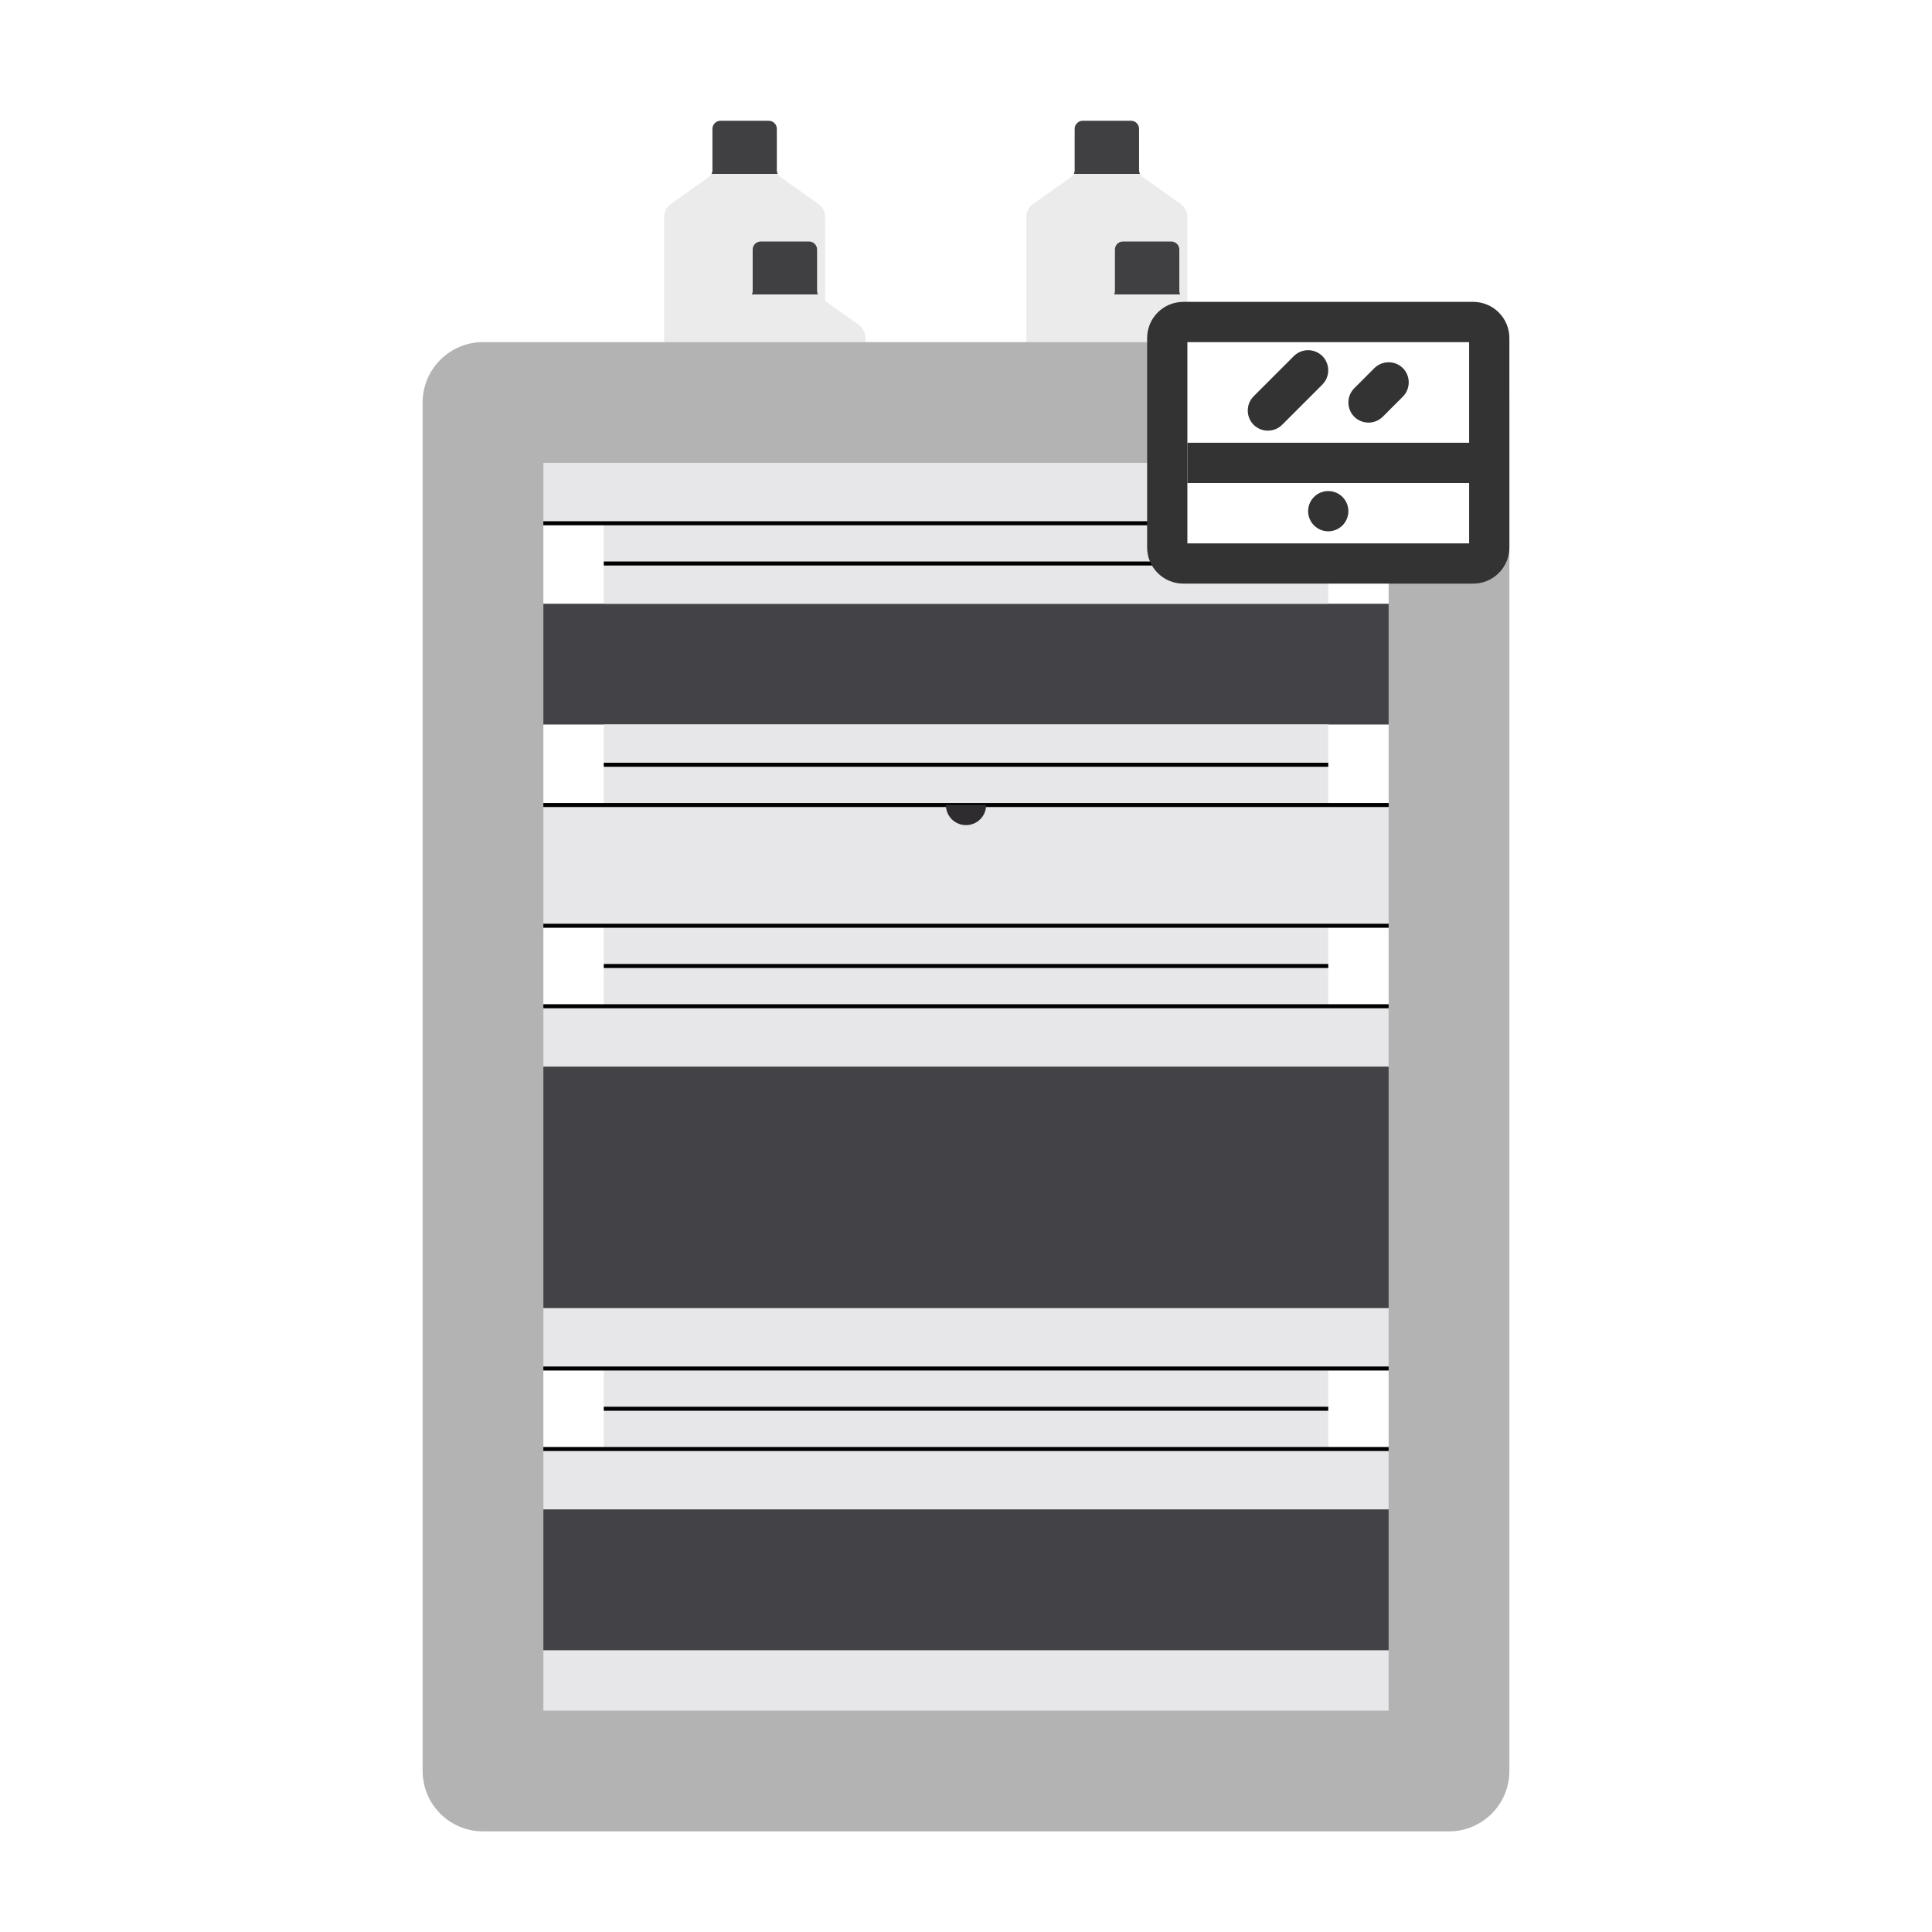 <svg width="24" height="24" viewBox="0 0 24 24" fill="none" xmlns="http://www.w3.org/2000/svg">
<g filter="url(#filter0_i_2278_843)">
<path d="M10.5 2.697V4.633C10.5 4.744 10.411 4.833 10.3 4.833H8.7C8.59 4.833 8.5 4.744 8.5 4.633V2.697C8.5 2.632 8.531 2.571 8.584 2.534L9.058 2.197C9.084 2.178 9.1 2.147 9.1 2.115V1.6C9.1 1.545 9.145 1.5 9.2 1.5H9.8C9.855 1.5 9.9 1.545 9.9 1.6V2.115C9.9 2.147 9.916 2.178 9.942 2.197L10.416 2.534C10.469 2.571 10.5 2.632 10.5 2.697Z" fill="url(#paint0_linear_2278_843)" class='xian'/>
</g>
<g filter="url(#filter1_i_2278_843)">
<path d="M15 2.697V4.633C15 4.744 14.911 4.833 14.8 4.833H13.2C13.089 4.833 13 4.744 13 4.633V2.697C13 2.632 13.031 2.571 13.084 2.534L13.558 2.197C13.584 2.178 13.6 2.147 13.6 2.115V1.6C13.6 1.545 13.645 1.5 13.7 1.5H14.3C14.355 1.5 14.4 1.545 14.4 1.6V2.115C14.4 2.147 14.416 2.178 14.442 2.197L14.916 2.534C14.969 2.571 15 2.632 15 2.697Z" fill="url(#paint1_linear_2278_843)" class='xian'/>
</g>
<g filter="url(#filter2_i_2278_843)">
<path d="M11 4.197V6.133C11 6.244 10.911 6.333 10.8 6.333H9.2C9.09 6.333 9 6.244 9 6.133V4.197C9 4.132 9.031 4.071 9.084 4.034L9.558 3.697C9.584 3.678 9.6 3.647 9.6 3.615V3.1C9.6 3.045 9.645 3 9.7 3H10.3C10.355 3 10.4 3.045 10.4 3.1V3.615C10.4 3.647 10.416 3.678 10.442 3.697L10.916 4.034C10.969 4.071 11 4.132 11 4.197Z" fill="url(#paint2_linear_2278_843)" class='xian'/>
</g>
<g filter="url(#filter3_i_2278_843)">
<path d="M15.5 4.197V6.133C15.5 6.244 15.411 6.333 15.3 6.333H13.7C13.589 6.333 13.5 6.244 13.5 6.133V4.197C13.5 4.132 13.531 4.071 13.584 4.034L14.058 3.697C14.084 3.678 14.1 3.647 14.1 3.615V3.1C14.1 3.045 14.145 3 14.2 3H14.8C14.855 3 14.9 3.045 14.9 3.1V3.615C14.9 3.647 14.916 3.678 14.942 3.697L15.416 4.034C15.469 4.071 15.5 4.132 15.5 4.197Z" fill="url(#paint3_linear_2278_843)" class='xian'/>
</g>
<path d="M6 5V21H18V5H6Z" fill="white"/>
<path d="M6 18V21H18V18H6Z" fill="#434347" class='mian'/>
<path d="M6 13V17H18V13H6Z" fill="#434347" class='mian'/>
<path d="M6 7.5V9H18V7.5H6Z" fill="#434347" class='mian'/>
<path d="M6 20.5V21.5H18V20.5H6Z" fill="#E7E7EA"/>
<path d="M6 18V18.75H18V18H6Z" fill="#E7E7EA"/>
<path d="M6 16.25V17H18V16.25H6Z" fill="#E7E7EA"/>
<path d="M6 10V11.5H18V10H6Z" fill="#E7E7EA"/>
<path d="M6 5V6.5H18V5H6Z" fill="#E7E7EA"/>
<path d="M6 12.5V13.25H18V12.5H6Z" fill="#E7E7EA"/>
<path d="M7.5 17V18H16.5V17H7.5Z" fill="#E7E7EA"/>
<path d="M7.5 11.5V12.5H16.5V11.5H7.5Z" fill="#E7E7EA"/>
<path d="M7.5 9V10H16.5V9H7.5Z" fill="#E7E7EA"/>
<path d="M7.5 6.5V7.5H16.5V6.5H7.5Z" fill="#E7E7EA"/>
<path fill-rule="evenodd" clip-rule="evenodd" d="M16.5 17.525H7.5V17.475H16.5V17.525Z" fill="black"/>
<path fill-rule="evenodd" clip-rule="evenodd" d="M16.5 12.025H7.5V11.975H16.5V12.025Z" fill="black"/>
<path fill-rule="evenodd" clip-rule="evenodd" d="M16.5 9.525H7.5V9.475H16.5V9.525Z" fill="black"/>
<path fill-rule="evenodd" clip-rule="evenodd" d="M16.5 7.025H7.5V6.975H16.5V7.025Z" fill="black"/>
<path fill-rule="evenodd" clip-rule="evenodd" d="M18 18.025H6V17.975H18V18.025Z" fill="black"/>
<path fill-rule="evenodd" clip-rule="evenodd" d="M18 17.025H6V16.975H18V17.025Z" fill="black"/>
<path fill-rule="evenodd" clip-rule="evenodd" d="M18 12.525H6V12.475H18V12.525Z" fill="black"/>
<path fill-rule="evenodd" clip-rule="evenodd" d="M18 11.525H6V11.475H18V11.525Z" fill="black"/>
<path fill-rule="evenodd" clip-rule="evenodd" d="M18 10.025H6V9.975H18V10.025Z" fill="black"/>
<path fill-rule="evenodd" clip-rule="evenodd" d="M18 6.525H6V6.475H18V6.525Z" fill="black"/>
<path fill-rule="evenodd" clip-rule="evenodd" d="M5.25 5C5.25 4.586 5.586 4.25 6 4.25H18C18.414 4.25 18.75 4.586 18.75 5V22C18.75 22.414 18.414 22.75 18 22.75H6C5.586 22.75 5.25 22.414 5.25 22V5ZM6.75 5.75V21.25H17.25V5.75H6.75Z" fill="#B3B3B3" class='xian'/>
<path d="M14.5 4.2V6.8C14.5 6.91 14.589 7 14.7 7H18.3C18.41 7 18.5 6.91 18.5 6.8V4.2C18.5 4.09 18.41 4 18.3 4H14.7C14.589 4 14.5 4.09 14.5 4.2Z" fill="white"/>
<path fill-rule="evenodd" clip-rule="evenodd" d="M14.75 4.25V6.75H18.25V4.25H14.75ZM14.25 4.2C14.25 3.951 14.451 3.75 14.7 3.75H18.3C18.549 3.75 18.75 3.951 18.75 4.2V6.8C18.75 7.049 18.549 7.25 18.3 7.25H14.7C14.451 7.25 14.25 7.049 14.25 6.8V4.2Z" fill="#333333" class='xian'/>
<path d="M16.75 6.35C16.75 6.488 16.638 6.6 16.5 6.6C16.362 6.6 16.25 6.488 16.25 6.35C16.25 6.212 16.362 6.1 16.5 6.1C16.638 6.1 16.75 6.212 16.75 6.35Z" fill="#333333" class='xian'/>
<path fill-rule="evenodd" clip-rule="evenodd" d="M18.258 6H14.75V5.5H18.258V6Z" fill="#333333" class='xian'/>
<path fill-rule="evenodd" clip-rule="evenodd" d="M16.427 4.423C16.524 4.521 16.524 4.679 16.427 4.777L15.927 5.277C15.829 5.374 15.671 5.374 15.573 5.277C15.476 5.179 15.476 5.021 15.573 4.923L16.073 4.423C16.171 4.326 16.329 4.326 16.427 4.423Z" fill="#333333" class='xian'/>
<path fill-rule="evenodd" clip-rule="evenodd" d="M17.427 4.573C17.524 4.671 17.524 4.829 17.427 4.927L17.177 5.177C17.079 5.274 16.921 5.274 16.823 5.177C16.726 5.079 16.726 4.921 16.823 4.823L17.073 4.573C17.171 4.476 17.329 4.476 17.427 4.573Z" fill="#333333" class='xian'/>
<path d="M11.75 10C11.75 10.066 11.776 10.13 11.823 10.177C11.87 10.224 11.934 10.25 12 10.25C12.066 10.25 12.13 10.224 12.177 10.177C12.224 10.13 12.25 10.066 12.25 10L12 10L11.75 10Z" fill="#2E2C2F"/>
<defs>
<filter id="filter0_i_2278_843" x="8.25" y="1.5" width="2.25" height="3.333" filterUnits="userSpaceOnUse" color-interpolation-filters="sRGB">
<feFlood flood-opacity="0" result="BackgroundImageFix"/>
<feBlend mode="normal" in="SourceGraphic" in2="BackgroundImageFix" result="shape"/>
<feColorMatrix in="SourceAlpha" type="matrix" values="0 0 0 0 0 0 0 0 0 0 0 0 0 0 0 0 0 0 127 0" result="hardAlpha"/>
<feOffset dx="-0.25"/>
<feGaussianBlur stdDeviation="0.25"/>
<feComposite in2="hardAlpha" operator="arithmetic" k2="-1" k3="1"/>
<feColorMatrix type="matrix" values="0 0 0 0 0 0 0 0 0 0 0 0 0 0 0 0 0 0 0.25 0"/>
<feBlend mode="normal" in2="shape" result="effect1_innerShadow_2278_843"/>
</filter>
<filter id="filter1_i_2278_843" x="12.75" y="1.5" width="2.25" height="3.333" filterUnits="userSpaceOnUse" color-interpolation-filters="sRGB">
<feFlood flood-opacity="0" result="BackgroundImageFix"/>
<feBlend mode="normal" in="SourceGraphic" in2="BackgroundImageFix" result="shape"/>
<feColorMatrix in="SourceAlpha" type="matrix" values="0 0 0 0 0 0 0 0 0 0 0 0 0 0 0 0 0 0 127 0" result="hardAlpha"/>
<feOffset dx="-0.25"/>
<feGaussianBlur stdDeviation="0.25"/>
<feComposite in2="hardAlpha" operator="arithmetic" k2="-1" k3="1"/>
<feColorMatrix type="matrix" values="0 0 0 0 0 0 0 0 0 0 0 0 0 0 0 0 0 0 0.25 0"/>
<feBlend mode="normal" in2="shape" result="effect1_innerShadow_2278_843"/>
</filter>
<filter id="filter2_i_2278_843" x="8.75" y="3" width="2.25" height="3.333" filterUnits="userSpaceOnUse" color-interpolation-filters="sRGB">
<feFlood flood-opacity="0" result="BackgroundImageFix"/>
<feBlend mode="normal" in="SourceGraphic" in2="BackgroundImageFix" result="shape"/>
<feColorMatrix in="SourceAlpha" type="matrix" values="0 0 0 0 0 0 0 0 0 0 0 0 0 0 0 0 0 0 127 0" result="hardAlpha"/>
<feOffset dx="-0.25"/>
<feGaussianBlur stdDeviation="0.25"/>
<feComposite in2="hardAlpha" operator="arithmetic" k2="-1" k3="1"/>
<feColorMatrix type="matrix" values="0 0 0 0 0 0 0 0 0 0 0 0 0 0 0 0 0 0 0.25 0"/>
<feBlend mode="normal" in2="shape" result="effect1_innerShadow_2278_843"/>
</filter>
<filter id="filter3_i_2278_843" x="13.25" y="3" width="2.25" height="3.333" filterUnits="userSpaceOnUse" color-interpolation-filters="sRGB">
<feFlood flood-opacity="0" result="BackgroundImageFix"/>
<feBlend mode="normal" in="SourceGraphic" in2="BackgroundImageFix" result="shape"/>
<feColorMatrix in="SourceAlpha" type="matrix" values="0 0 0 0 0 0 0 0 0 0 0 0 0 0 0 0 0 0 127 0" result="hardAlpha"/>
<feOffset dx="-0.25"/>
<feGaussianBlur stdDeviation="0.25"/>
<feComposite in2="hardAlpha" operator="arithmetic" k2="-1" k3="1"/>
<feColorMatrix type="matrix" values="0 0 0 0 0 0 0 0 0 0 0 0 0 0 0 0 0 0 0.25 0"/>
<feBlend mode="normal" in2="shape" result="effect1_innerShadow_2278_843"/>
</filter>
<linearGradient id="paint0_linear_2278_843" x1="9.5" y1="1.5" x2="9.5" y2="4.833" gradientUnits="userSpaceOnUse">
<stop stop-color="#404042"/>
<stop offset="0.197" stop-color="#404042"/>
<stop offset="0.197" stop-color="#EBEBEB"/>
<stop offset="1" stop-color="#EBEBEB"/>
</linearGradient>
<linearGradient id="paint1_linear_2278_843" x1="14" y1="1.5" x2="14" y2="4.833" gradientUnits="userSpaceOnUse">
<stop stop-color="#404042"/>
<stop offset="0.197" stop-color="#404042"/>
<stop offset="0.197" stop-color="#EBEBEB"/>
<stop offset="1" stop-color="#EBEBEB"/>
</linearGradient>
<linearGradient id="paint2_linear_2278_843" x1="10" y1="3" x2="10" y2="6.333" gradientUnits="userSpaceOnUse">
<stop stop-color="#404042"/>
<stop offset="0.197" stop-color="#404042"/>
<stop offset="0.197" stop-color="#EBEBEB"/>
<stop offset="1" stop-color="#EBEBEB"/>
<stop offset="1" stop-color="#EBEBEB"/>
</linearGradient>
<linearGradient id="paint3_linear_2278_843" x1="14.5" y1="3" x2="14.5" y2="6.333" gradientUnits="userSpaceOnUse">
<stop stop-color="#404042"/>
<stop offset="0.197" stop-color="#404042"/>
<stop offset="0.197" stop-color="#EBEBEB"/>
<stop offset="1" stop-color="#EBEBEB"/>
</linearGradient>
</defs>
</svg>
